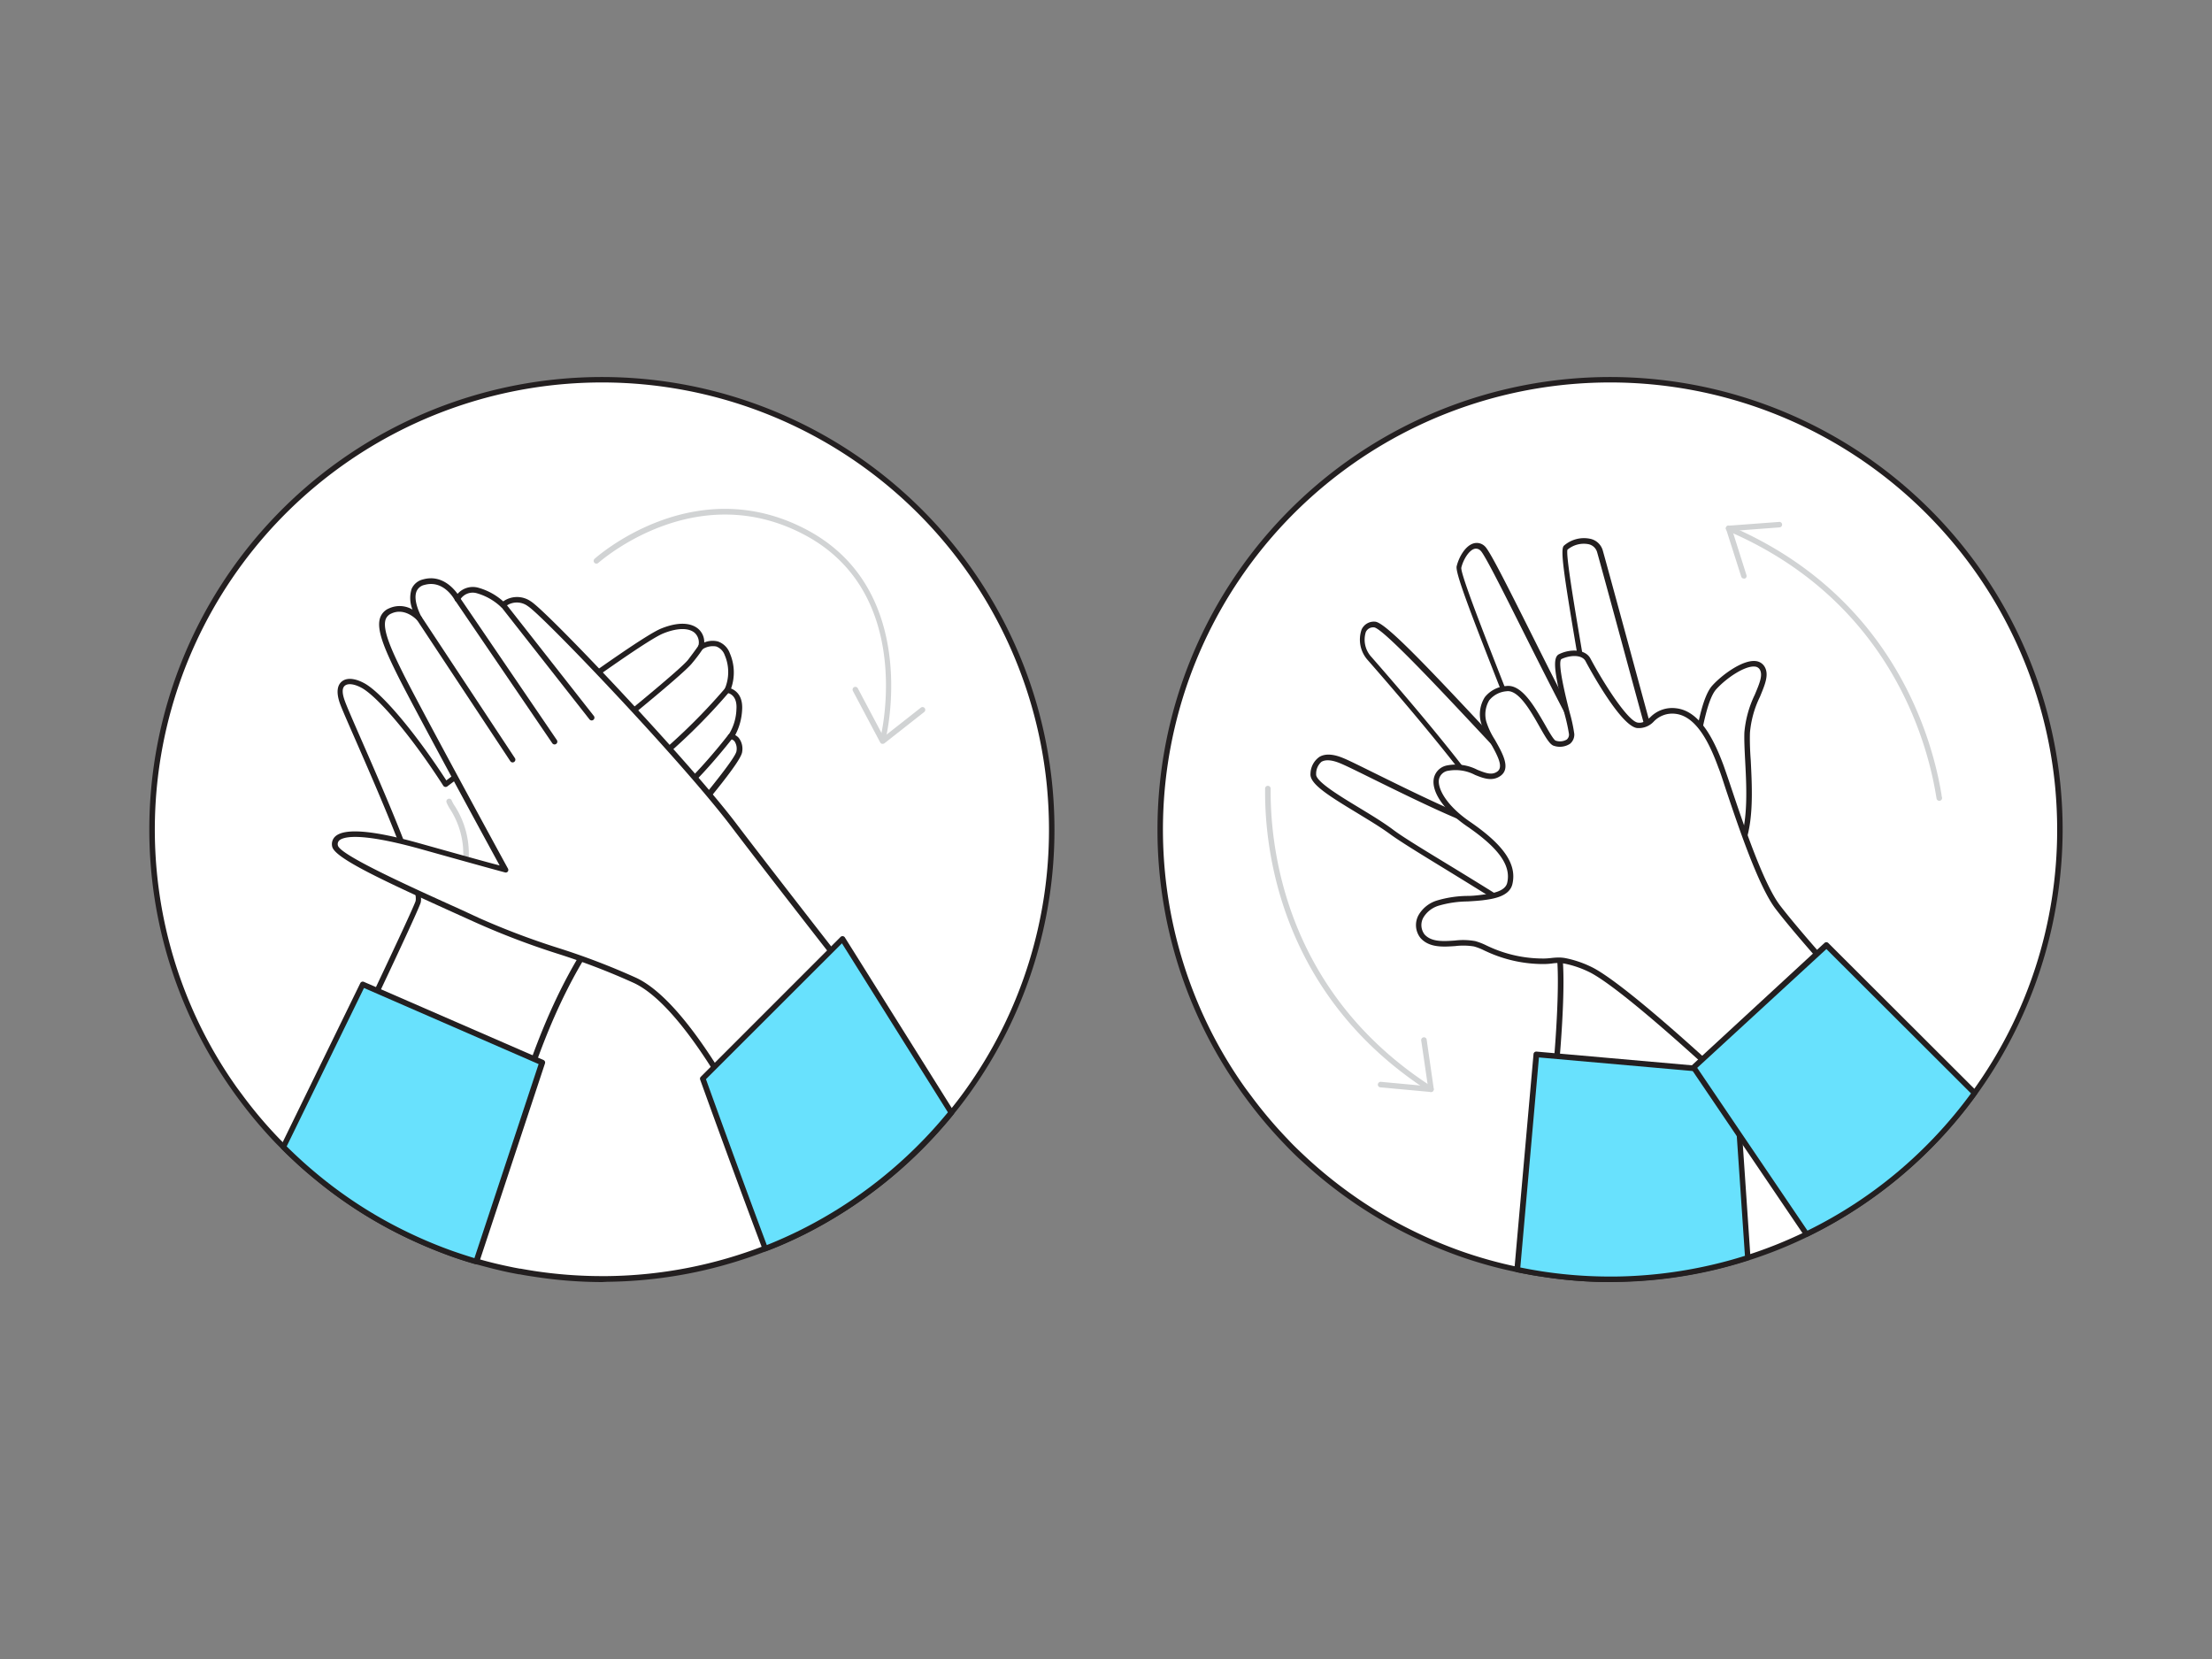 <svg xmlns="http://www.w3.org/2000/svg" viewBox="0 0 400 300"><rect x="0" y="0" width="400" height="300" fill="#808080" stroke="none"/><g id="_443_washing_hands_flatline" data-name="#443_washing_hands_flatline"><path d="M190.19,150a81.09,81.09,0,0,1-14.29,46.05q-1.82,2.64-3.84,5.12a81.06,81.06,0,0,1-11,11.17,81.89,81.89,0,0,1-15.88,10.44q-3.31,1.65-6.79,3a81.35,81.35,0,0,1-28.64,5.53h-.92a81.89,81.89,0,0,1-12.4-1c-.8-.13-1.61-.25-2.41-.41-.53-.1-1.07-.19-1.59-.31q-3.21-.64-6.31-1.55c-1.53-.44-3-.93-4.52-1.45a83.22,83.22,0,0,1-8.42-3.55,80.78,80.78,0,0,1-11.38-6.75q-3.06-2.18-5.89-4.61c-.83-.7-1.63-1.44-2.43-2.18s-1.53-1.44-2.26-2.18c-.35-.34-.68-.68-1-1a78.91,78.91,0,0,1-6.69-7.92c-.51-.67-1-1.35-1.48-2a81.34,81.34,0,1,1,147.76-54.24C190.06,144.76,190.19,147.36,190.19,150Z" fill="#fff"/><path d="M108.85,231.84a81,81,0,0,1-12.47-1c-.82-.12-1.63-.25-2.44-.41l-.15,0-1.45-.28c-2.14-.43-4.27-1-6.34-1.56-1.46-.42-3-.9-4.54-1.46A85.48,85.48,0,0,1,73,223.57a80.31,80.31,0,0,1-11.45-6.8c-2-1.41-4-3-5.92-4.63-.73-.62-1.51-1.31-2.45-2.19s-1.57-1.48-2.28-2.2l-1-1a81.78,81.78,0,0,1-6.74-8c-.5-.67-1-1.36-1.48-2.06A81.51,81.51,0,0,1,27,150a81.84,81.84,0,0,1,163.3-7.86c.25,2.61.38,5.25.38,7.86a81.55,81.55,0,0,1-14.38,46.33c-1.21,1.77-2.51,3.51-3.86,5.16a82.54,82.54,0,0,1-27,21.74c-2.28,1.13-4.58,2.16-6.83,3a84.35,84.35,0,0,1-11.66,3.56,82.14,82.14,0,0,1-17.16,2Zm0-162.68A80.86,80.86,0,0,0,33.76,180a79.59,79.59,0,0,0,8.72,16.16c.47.69,1,1.37,1.46,2A78.35,78.35,0,0,0,50.59,206l1,1c.7.7,1.45,1.43,2.25,2.17s1.7,1.55,2.42,2.16c1.91,1.64,3.87,3.18,5.85,4.58a79.24,79.24,0,0,0,11.31,6.71,82,82,0,0,0,8.37,3.53c1.57.55,3,1,4.49,1.44,2,.6,4.15,1.11,6.27,1.54.48.11,1,.19,1.42.28l.16,0c.8.15,1.6.28,2.4.41a81.53,81.53,0,0,0,12.32.94c.34,0,.6,0,.9,0a80.86,80.86,0,0,0,28.48-5.5c2.22-.87,4.49-1.88,6.75-3A81.67,81.67,0,0,0,160.75,212a80.6,80.6,0,0,0,10.92-11.1c1.33-1.63,2.62-3.34,3.82-5.1A80.63,80.63,0,0,0,189.69,150c0-2.57-.13-5.19-.37-7.77a80.85,80.85,0,0,0-80.47-73.07Z" fill="#231f20"/><path d="M92.91,203.05l-32.33-7.8s13.69-28.62,15-32.09S63.22,130.65,61.91,127s.87-4.55,3.69-3,8.89,8.42,15,17.87c0,0,34.08-25.7,39.18-27.74s7.64.11,7,2.93c0,0,3.25-2.17,4.77,1.3a8.17,8.17,0,0,1,0,6.5s2.39.22,2.17,3.47a9.37,9.37,0,0,1-1.52,4.9s1.76.09,1.53,2.69S114,160,109.39,166.63,98.77,182.46,92.91,203.05Z" fill="#fff"/><path d="M92.91,203.55H92.8l-32.34-7.81a.49.49,0,0,1-.34-.27.5.5,0,0,1,0-.43c.13-.28,13.7-28.63,15-32,.91-2.41-7-20.45-10.78-29.11-1.48-3.38-2.55-5.81-2.88-6.75-.81-2.32-.28-3.41.32-3.92.87-.75,2.36-.65,4.08.28,3.14,1.69,9.21,8.88,14.85,17.58,4.14-3.11,34-25.53,38.87-27.47,3.92-1.57,5.87-.63,6.68.06a3.16,3.16,0,0,1,1.09,2.47,4,4,0,0,1,2.45-.19,3.52,3.52,0,0,1,2.18,2.15,8.73,8.73,0,0,1,.22,6.37c.83.33,2.16,1.25,2,3.84a10.9,10.9,0,0,1-1.25,4.58,2.19,2.19,0,0,1,.64.5,3.23,3.23,0,0,1,.62,2.51c-.14,1.58-5.2,7.71-13.52,17.62-4.62,5.5-9,10.7-10.86,13.41-3.86,5.56-10.33,14.88-16.4,36.27A.51.51,0,0,1,92.91,203.55Zm-31.62-8.64,31.27,7.54c6.09-21.22,12.55-30.53,16.42-36.1,1.91-2.75,6.28-8,10.91-13.48,5.87-7,13.17-15.69,13.29-17.06a2.4,2.4,0,0,0-.36-1.76,1.18,1.18,0,0,0-.7-.39.48.48,0,0,1-.42-.29.49.49,0,0,1,.06-.51,9.11,9.11,0,0,0,1.41-4.63c.18-2.65-1.52-2.92-1.72-2.94a.51.51,0,0,1-.39-.26.53.53,0,0,1,0-.46,7.73,7.73,0,0,0,0-6.08,2.59,2.59,0,0,0-1.55-1.59,3.47,3.47,0,0,0-2.48.51.5.5,0,0,1-.56,0,.51.51,0,0,1-.21-.52,2.36,2.36,0,0,0-.65-2.46c-1.09-.93-3.16-.9-5.66.11-5,2-38.73,27.41-39.07,27.67a.53.53,0,0,1-.39.09.52.52,0,0,1-.33-.22c-6.29-9.79-12.19-16.31-14.78-17.7-1.29-.7-2.42-.85-3-.4s-.51,1.46,0,2.83c.32.9,1.43,3.45,2.84,6.68,6,13.69,11.78,27.28,10.81,29.86C74.83,166.56,63.26,190.79,61.29,194.91Z" fill="#231f20"/><path d="M84.24,155.84h0a.5.5,0,0,1-.49-.52,14.92,14.92,0,0,0-2.36-9,7.2,7.2,0,0,1-.65-1.24.51.51,0,0,1,.32-.63.49.49,0,0,1,.63.32,6.25,6.25,0,0,0,.56,1,15.87,15.87,0,0,1,2.5,9.53A.5.5,0,0,1,84.24,155.84Z" fill="#d1d3d4"/><path d="M104.08,137.54a.48.48,0,0,1-.39-.19.5.5,0,0,1,.08-.7c6.56-5.23,19.33-15.6,20.67-17.36,1.61-2.12,1.84-2.52,1.85-2.54a.51.51,0,0,1,.67-.2.5.5,0,0,1,.22.66,27.36,27.36,0,0,1-2,2.68c-1.75,2.3-20.06,16.92-20.84,17.54A.45.45,0,0,1,104.08,137.54Z" fill="#231f20"/><path d="M117.3,139.06a.51.51,0,0,1-.39-.19.49.49,0,0,1,.08-.7,107.81,107.81,0,0,0,14.13-13.7.49.49,0,0,1,.7-.06.5.5,0,0,1,.07.7A109,109,0,0,1,117.61,139,.51.51,0,0,1,117.3,139.06Z" fill="#231f20"/><path d="M122,144.48a.48.48,0,0,1-.4-.2.5.5,0,0,1,.1-.7c4-3,10-10.65,10-10.72a.5.5,0,0,1,.79.61c-.25.32-6.11,7.82-10.23,10.91A.49.49,0,0,1,122,144.48Z" fill="#231f20"/><path d="M138,209.12s-12.35-26.88-23.19-31.87-16.91-5.63-28.4-10.83S61.05,155.14,60.61,153s2.82-3.47,15.18,0,15.61,4.33,15.61,4.33S75.79,128.7,72.54,122.19s-4.77-10.4-2-11.7,5.2,1.3,5.2,1.3-3-5.42.87-6.51,6.07,3,6.07,3a3.17,3.17,0,0,1,3.68-1.52A11.07,11.07,0,0,1,91,109.4a3.81,3.81,0,0,1,4.77-.21c2.82,1.73,28,28.18,36.85,39.88s27.75,35.77,27.75,35.77Z" fill="#fff"/><path d="M138,209.62h-.07a.48.48,0,0,1-.38-.28c-.12-.27-12.4-26.77-23-31.62a124.47,124.47,0,0,0-13.91-5.32,139.08,139.08,0,0,1-14.49-5.52l-3.08-1.39c-14-6.33-22.58-10.33-23-12.41a1.89,1.89,0,0,1,.55-1.82c1.67-1.55,6.8-1.13,15.25,1.24s12.68,3.54,14.48,4c-2.83-5.18-15.44-28.37-18.31-34.1-2.69-5.38-4-8.68-3.29-10.72A2.85,2.85,0,0,1,70.38,110a4.58,4.58,0,0,1,4.21.23,5.56,5.56,0,0,1-.16-3.73,3,3,0,0,1,2.09-1.73c3.21-.89,5.36,1.43,6.22,2.62a3.68,3.68,0,0,1,3.79-1.1A11.26,11.26,0,0,1,91,108.75a4.35,4.35,0,0,1,5,0c3,1.85,28.37,28.66,37,40,8.79,11.57,27.56,35.52,27.75,35.76a.5.5,0,0,1,0,.65l-22.33,24.28A.51.51,0,0,1,138,209.62ZM64.23,151.34c-1.84,0-2.58.37-2.88.64a.92.92,0,0,0-.25.9c.35,1.72,13.11,7.48,22.44,11.69L86.62,166A136.81,136.81,0,0,0,101,171.44a127.35,127.35,0,0,1,14,5.36c10,4.62,21.08,27.12,23.12,31.43l21.54-23.41c-2.32-3-19.27-24.62-27.49-35.44-9.17-12.07-34.11-38.16-36.72-39.77a3.33,3.33,0,0,0-4.16.15.5.5,0,0,1-.7,0,10.55,10.55,0,0,0-4.32-2.47,2.66,2.66,0,0,0-3.12,1.25.49.49,0,0,1-.44.28.46.46,0,0,1-.45-.27c-.08-.15-2-3.75-5.49-2.78a2,2,0,0,0-1.44,1.15c-.72,1.73.86,4.59.88,4.62a.51.51,0,0,1-.81.59c-.09-.1-2.18-2.32-4.62-1.19A1.86,1.86,0,0,0,69.74,112c-.65,1.88,1.16,5.77,3.24,9.94,3.21,6.42,18.7,34.82,18.86,35.1a.52.52,0,0,1,0,.55.48.48,0,0,1-.52.17s-3.4-.9-15.62-4.33C69.81,151.82,66.32,151.34,64.23,151.34Z" fill="#231f20"/><path d="M92.7,137.87a.51.51,0,0,1-.42-.23L75.37,112.06a.5.5,0,0,1,.14-.69.51.51,0,0,1,.7.14l16.9,25.58a.49.49,0,0,1-.14.69A.46.46,0,0,1,92.7,137.87Z" fill="#231f20"/><path d="M100.29,134.62a.51.51,0,0,1-.42-.22L82.31,108.6a.5.5,0,0,1,.83-.56l17.56,25.79a.51.51,0,0,1-.41.79Z" fill="#231f20"/><path d="M107,130.28a.53.53,0,0,1-.4-.19l-16-20.38a.5.5,0,0,1,.08-.7.52.52,0,0,1,.71.08l16,20.38a.5.5,0,0,1-.09.7A.5.5,0,0,1,107,130.28Z" fill="#231f20"/><path d="M98.05,192.14l-11.91,36c-1.53-.44-3-.93-4.52-1.45a83.22,83.22,0,0,1-8.42-3.55,80.78,80.78,0,0,1-11.38-6.75q-3.06-2.18-5.89-4.61c-.83-.7-1.63-1.44-2.43-2.18s-1.53-1.44-2.26-2.18L65.58,178Z" fill="#68e1fd"/><path d="M86.14,228.62l-.13,0c-1.47-.42-3-.9-4.55-1.46A85.48,85.48,0,0,1,73,223.57a80.31,80.31,0,0,1-11.45-6.8c-2-1.41-4-3-5.92-4.63-.73-.62-1.51-1.31-2.45-2.19s-1.57-1.48-2.28-2.2a.49.49,0,0,1-.09-.57l14.34-29.39a.5.5,0,0,1,.65-.24l32.47,14.13a.5.5,0,0,1,.28.62l-11.91,36A.5.5,0,0,1,86.14,228.62ZM51.84,207.3c.63.63,1.3,1.27,2,1.92.93.86,1.7,1.55,2.42,2.16,1.91,1.64,3.87,3.18,5.85,4.58a79.24,79.24,0,0,0,11.31,6.71,82,82,0,0,0,8.37,3.53c1.41.49,2.73.92,4,1.31l11.61-35.09L65.82,178.66Z" fill="#231f20"/><path d="M172.06,201.17a81.06,81.06,0,0,1-11,11.17,81.89,81.89,0,0,1-15.88,10.44q-3.31,1.65-6.79,3C133.08,211.71,127.08,195,127.08,195l25.3-25.24Z" fill="#68e1fd"/><path d="M138.41,226.3a.45.45,0,0,1-.2,0,.53.53,0,0,1-.27-.28c-5.27-13.94-11.27-30.62-11.33-30.79a.5.5,0,0,1,.12-.52L152,169.43a.48.48,0,0,1,.41-.14.48.48,0,0,1,.37.23l19.67,31.39a.5.5,0,0,1,0,.58,82.54,82.54,0,0,1-27,21.74c-2.28,1.13-4.58,2.16-6.83,3Zm-10.75-31.15c.82,2.29,6.2,17.2,11,30,2.07-.83,4.18-1.77,6.28-2.82a81.6,81.6,0,0,0,26.47-21.19l-19.16-30.56Z" fill="#231f20"/><path d="M159.74,133.83l-.13,0a.5.5,0,0,1-.36-.6c.07-.26,6.25-25.79-13.65-36.45s-37.22,4.89-37.4,5a.5.5,0,0,1-.7,0,.5.5,0,0,1,0-.71c.17-.16,18-16.21,38.54-5.19s14.22,37.31,14.15,37.57A.5.5,0,0,1,159.74,133.83Z" fill="#d1d3d4"/><path d="M159.61,134.51h-.1a.51.51,0,0,1-.34-.25l-4.94-9.32a.51.51,0,0,1,.21-.68.5.5,0,0,1,.68.21l4.66,8.79,6.73-5.29a.49.49,0,0,1,.7.08.5.5,0,0,1-.08.7l-7.21,5.67A.5.5,0,0,1,159.61,134.51Z" fill="#d1d3d4"/><path d="M372.49,150a81,81,0,0,1-15.41,47.63,81.8,81.8,0,0,1-30.4,25.55A79.58,79.58,0,0,1,316,227.46c-2.26.73-4.56,1.35-6.9,1.88a81.22,81.22,0,0,1-17.05,2h-.92a81.89,81.89,0,0,1-12.4-1c-.81-.13-1.61-.25-2.41-.41s-1.31-.24-2-.39a78.13,78.13,0,0,1-10.46-2.92,83.22,83.22,0,0,1-8.42-3.55,80.45,80.45,0,0,1-19.7-13.54q-1.7-1.54-3.27-3.2a78.91,78.91,0,0,1-6.69-7.92c-.51-.67-1-1.35-1.48-2a81.34,81.34,0,1,1,147.75-54.24C372.36,144.76,372.49,147.36,372.49,150Z" fill="#fff"/><path d="M291.15,231.84a80.86,80.86,0,0,1-12.47-1c-.82-.12-1.63-.25-2.44-.41-.65-.12-1.31-.24-2-.39a79.46,79.46,0,0,1-10.52-2.94,86.32,86.32,0,0,1-8.47-3.57A81.65,81.65,0,0,1,235.46,210c-1.13-1-2.23-2.12-3.29-3.23a81.44,81.44,0,0,1-6.74-8c-.5-.67-1-1.36-1.48-2.06A81.51,81.51,0,0,1,209.31,150a81.84,81.84,0,0,1,163.3-7.86c.25,2.61.38,5.26.38,7.86a82,82,0,0,1-46.09,73.63,79.8,79.8,0,0,1-10.73,4.3c-2.23.72-4.56,1.36-6.94,1.9a82.22,82.22,0,0,1-17.16,2Zm0-162.68A80.86,80.86,0,0,0,216.06,180a79.78,79.78,0,0,0,8.71,16.16c.48.69,1,1.37,1.47,2a79.48,79.48,0,0,0,6.65,7.87c1,1.09,2.14,2.16,3.24,3.19a81.67,81.67,0,0,0,8.28,6.74,79.24,79.24,0,0,0,11.31,6.71,82,82,0,0,0,8.37,3.53,78.59,78.59,0,0,0,10.39,2.9c.65.15,1.3.27,1.94.39.81.15,1.61.28,2.41.41a81.43,81.43,0,0,0,12.32.94h.9a81.57,81.57,0,0,0,17-2c2.35-.53,4.65-1.16,6.86-1.87a79.07,79.07,0,0,0,10.59-4.25A80.11,80.11,0,0,0,343.05,212a81.11,81.11,0,0,0,13.62-14.63A80.51,80.51,0,0,0,372,150c0-2.57-.13-5.19-.37-7.77a80.85,80.85,0,0,0-80.47-73.07Z" fill="#231f20"/><path d="M281.33,193.64s1.95-20.19.06-23.44-24.51-15.91-29.74-19.74-14.44-8.1-14.17-10.49,1.65-3.86,5.12-2.46,24.64,12.7,28,12.06-20.86-28.23-22.83-30.48-1.92-6.28.9-6.16,28,29,29.44,29.2-14.7-37.44-14.18-39.6,2.45-5,4.29-3.36,18.24,37,19.71,36.59-5.9-35.43-4.74-36.71,5.37-2.22,6.22.7,9.63,35.45,10.1,36.92,6.38,1.13,6.87.37,1.35-10.15,3.66-12.72,7.33-5.84,8.68-3.46-2.54,6.38-2.73,11.61,1.63,15.95-1.64,21.65-5,42.68-5,42.68Z" fill="#fff"/><path d="M309.27,197.3h-.06l-27.94-3.16a.5.5,0,0,1-.44-.55c.54-5.57,1.61-20.59.13-23.14-1.16-2-11.55-8.33-19.14-13-4.61-2.82-8.59-5.25-10.46-6.62s-4-2.62-6.1-3.91c-5.27-3.19-8.49-5.24-8.28-7.05a3.8,3.8,0,0,1,1.61-3c1-.6,2.43-.55,4.2.17,1,.39,3.21,1.5,6.05,2.9,6.69,3.3,19.07,9.43,21.53,9.14.09-1.89-9.5-14.25-23-29.67a5.55,5.55,0,0,1-1.15-5.57,2.44,2.44,0,0,1,2.44-1.42c1.75.07,8.84,7.51,19.46,18.86,3.8,4.06,7.71,8.24,9.37,9.77-.77-2.72-3.83-10.53-6.58-17.53-5.3-13.51-7.76-20-7.5-21.12.41-1.7,1.57-3.67,3-4.12a2.08,2.08,0,0,1,2.1.51c.83.74,3.75,6.52,8.44,15.89,3.82,7.64,8.93,17.84,10.64,20.16,0-2.44-1.41-10.88-2.58-17.81-2.29-13.58-2.86-17.63-2.23-18.33a5.5,5.5,0,0,1,4.73-1.28,3,3,0,0,1,2.34,2.18c.38,1.33,2.38,8.67,4.5,16.45,2.5,9.22,5.34,19.66,5.6,20.46,0,.11.26.29.78.43,1.72.48,4.81.15,5.21-.21.08-.17.29-1.32.49-2.44.59-3.35,1.5-8.42,3.2-10.31s5.45-4.69,7.83-4.44a2.11,2.11,0,0,1,1.66,1.06c.82,1.45,0,3.28-.86,5.39a18.3,18.3,0,0,0-1.81,6.49c-.05,1.36,0,3.15.14,5,.28,5.57.64,12.51-1.85,16.84-3.17,5.52-5,42.09-5,42.46a.5.5,0,0,1-.18.35A.47.47,0,0,1,309.27,197.3Zm-27.4-4.1,26.92,3.05c.24-4.75,2-37,5.08-42.38,2.33-4.07,2-10.85,1.71-16.29-.1-1.92-.19-3.73-.14-5.13a19.48,19.48,0,0,1,1.89-6.84c.83-2,1.48-3.49.91-4.51a1.11,1.11,0,0,0-.9-.56c-1.76-.19-5.09,2-7,4.11-1.51,1.68-2.42,6.78-3,9.83a11.08,11.08,0,0,1-.65,2.84c-.58.89-3.86,1-5.38.78s-2.17-.61-2.38-1.27c-.27-.82-3-10.83-5.62-20.51-2.11-7.77-4.11-15.11-4.49-16.43a2.05,2.05,0,0,0-1.61-1.49,4.59,4.59,0,0,0-3.76,1c-.32.92,1.23,10.11,2.48,17.49,2.91,17.27,3,19.09,2,19.37s-2.49-2.16-12-21.1c-3.51-7-7.48-15-8.21-15.59a1.14,1.14,0,0,0-1.14-.31c-1,.32-2,2-2.33,3.4-.14,1.15,4.07,11.89,7.45,20.53,6.55,16.68,7.15,18.65,6.69,19.24a.6.6,0,0,1-.51.22c-.66-.08-2.73-2.21-10.63-10.66-6.86-7.32-17.21-18.39-18.77-18.54a1.47,1.47,0,0,0-1.5.85,4.59,4.59,0,0,0,1,4.48c7.29,8.32,24.15,28,23.2,30.74a.85.85,0,0,1-.66.56c-2.38.46-11.88-4.1-22.24-9.21-2.83-1.4-5.06-2.5-6-2.87-1.47-.6-2.59-.67-3.32-.24A2.86,2.86,0,0,0,238,140c-.14,1.27,4.27,3.94,7.81,6.08,2.16,1.31,4.39,2.66,6.17,4s5.8,3.77,10.4,6.57c8.52,5.21,18.19,11.12,19.47,13.32C283.63,173.06,282.2,189.62,281.87,193.2Z" fill="#231f20"/><path d="M316,227.46c-2.26.73-4.56,1.35-6.9,1.88a81.22,81.22,0,0,1-17.05,2h-.92a81.89,81.89,0,0,1-12.4-1c-.81-.13-1.61-.25-2.41-.41s-1.31-.24-2-.39l3.46-38.89,3.71.33,24.84,2.19,3.05.27.5,0h0l3.79.33.23,3.39.54,8Z" fill="#68e1fd"/><path d="M291.15,231.84a80.86,80.86,0,0,1-12.47-1c-.82-.12-1.63-.25-2.44-.41-.65-.12-1.31-.24-2-.39a.5.5,0,0,1-.39-.53l3.46-38.9a.48.48,0,0,1,.18-.34.52.52,0,0,1,.36-.11L310,193l.1,0,3.7.33a.49.49,0,0,1,.46.46l2.28,33.58a.5.5,0,0,1-.35.51c-2.23.72-4.56,1.36-6.94,1.9a82.22,82.22,0,0,1-17.16,2Zm-16.23-2.64,1.5.29c.81.15,1.61.28,2.41.41a81.43,81.43,0,0,0,12.32.94h.9a81.57,81.57,0,0,0,17-2c2.22-.5,4.4-1.09,6.49-1.75l-2.23-32.77L309.9,194l-.08,0-3.47-.3-28.06-2.48Z" fill="#231f20"/><path d="M315.28,198.5s-20.21-19.17-27.35-23a19.18,19.18,0,0,0-4.76-1.7c-1.47-.34-2.52,0-4,0a24.19,24.19,0,0,1-10.11-2.2,14.28,14.28,0,0,0-2.41-1c-2.8-.69-7.19,1.14-9.41-1.36a3.24,3.24,0,0,1-.26-3.65,5.36,5.36,0,0,1,3-2.34c2.6-.9,5.43-.68,8.12-1,1.63-.21,4.44-.57,4.9-2.53.79-3.35-1.47-6.64-7.47-10.76s-7.66-9.15-3.71-10.12,6.76,2.79,9.18,1-2.27-6.72-2.77-9.41.21-5.43,4.11-6,7.22,9.51,8.79,9.89,3-.06,3-1.68-3.77-13.16-2.06-14,4.22-.94,5,.57,6.34,11.48,8.93,11.85,3-3,7-2.57,6.47,5.38,8.16,10,6.4,20.33,10.27,25.41,12.68,14.78,12.68,14.78Z" fill="#fff"/><path d="M315.28,199a.51.51,0,0,1-.34-.14c-.2-.19-20.24-19.17-27.25-22.93a18.35,18.35,0,0,0-4.63-1.65,6.82,6.82,0,0,0-2.42-.05,12.69,12.69,0,0,1-1.44.1,24.41,24.41,0,0,1-10.33-2.24l-.44-.2a10.47,10.47,0,0,0-1.88-.74,12.06,12.06,0,0,0-3.38-.07c-2.2.15-4.71.32-6.29-1.45a3.74,3.74,0,0,1-.32-4.22,5.81,5.81,0,0,1,3.29-2.57,20.06,20.06,0,0,1,5.52-.83c.89,0,1.82-.1,2.7-.22,1.53-.19,4.1-.52,4.48-2.15.73-3.12-1.51-6.27-7.27-10.22-4.11-2.82-6.47-6.21-6-8.66a3,3,0,0,1,2.47-2.36,8.42,8.42,0,0,1,5.4.8c1.61.65,2.65,1,3.61.32,1.12-.81.16-2.71-1.31-5.3a13.27,13.27,0,0,1-1.66-3.62,5.78,5.78,0,0,1,.72-4.54,5.4,5.4,0,0,1,3.81-2c2.82-.42,5.12,3.63,7,6.87.69,1.22,1.64,2.9,2,3a2.39,2.39,0,0,0,2-.2,1.15,1.15,0,0,0,.4-1,32.58,32.58,0,0,0-.8-3.63c-1.74-7-2.3-10.17-1-10.8,2-1,4.76-.94,5.68.78,2.49,4.66,6.79,11.34,8.56,11.59.94.14,1.51-.33,2.29-1a5.54,5.54,0,0,1,4.66-1.59c4.48.51,7,6.15,8.57,10.34.35,1,.83,2.38,1.4,4.09,2.16,6.44,5.77,17.22,8.79,21.2,3.82,5,12.57,14.65,12.66,14.74a.51.51,0,0,1,0,.68l-18.86,19.7A.49.49,0,0,1,315.28,199Zm-33.4-25.85a6.43,6.43,0,0,1,1.4.15,19.24,19.24,0,0,1,4.89,1.75c6.68,3.59,24.26,20.07,27.1,22.74l18.19-19c-1.6-1.78-9-10-12.39-14.46-3.13-4.11-6.77-15-8.95-21.49-.56-1.7-1-3.11-1.39-4.06-1.44-3.95-3.82-9.25-7.75-9.7a4.62,4.62,0,0,0-3.9,1.37,3.69,3.69,0,0,1-3.07,1.2c-3-.42-8.67-10.91-9.3-12.1s-2.76-1.13-4.37-.36c-.75.63.83,7,1.51,9.66a28.18,28.18,0,0,1,.83,3.86,2.15,2.15,0,0,1-.77,1.79,3.38,3.38,0,0,1-2.87.38c-.74-.18-1.42-1.32-2.65-3.49-1.6-2.83-3.8-6.69-5.94-6.39a4.48,4.48,0,0,0-3.15,1.64,5,5,0,0,0-.55,3.78,13.36,13.36,0,0,0,1.55,3.31c1.38,2.44,3,5.21,1,6.6-1.46,1-3,.44-4.57-.2a7.54,7.54,0,0,0-4.79-.76,2,2,0,0,0-1.73,1.57c-.29,1.63,1.33,4.72,5.6,7.65,6.15,4.22,8.52,7.7,7.68,11.28-.54,2.31-3.65,2.7-5.33,2.92-.91.11-1.85.16-2.76.22a19.21,19.21,0,0,0-5.25.77,4.86,4.86,0,0,0-2.74,2.11,2.78,2.78,0,0,0,.19,3.08c1.25,1.4,3.4,1.25,5.48,1.11a12.39,12.39,0,0,1,3.68.1,11.58,11.58,0,0,1,2.06.8l.43.2a23.39,23.39,0,0,0,9.91,2.15c.48,0,.92-.05,1.35-.09A11.44,11.44,0,0,1,281.88,173.15Z" fill="#231f20"/><path d="M357.08,197.63a81.8,81.8,0,0,1-30.4,25.55l-12.17-18-5.74-8.48-2.38-3.52-.13-.19,1.55-1.44,1.85-1.7,18.87-17.39,1.76-1.62Z" fill="#68e1fd"/><path d="M326.68,223.68a.49.49,0,0,1-.41-.22l-20.42-30.15a.48.48,0,0,1,.07-.65l24-22.14a.5.5,0,0,1,.69,0l26.79,26.74a.5.5,0,0,1,.05.65,82.07,82.07,0,0,1-30.58,25.71A.54.54,0,0,1,326.68,223.68ZM306.91,193.1l19.94,29.44A80.34,80.34,0,0,0,343.05,212a81.15,81.15,0,0,0,13.37-14.28l-26.15-26.1Z" fill="#231f20"/><path d="M258.75,197.47a.54.54,0,0,1-.27-.07c-26.93-17.3-29.75-43.72-29.71-54.27v-.53a.5.5,0,1,1,1,0v.55c0,10.39,2.73,36.4,29.25,53.42a.5.5,0,0,1,.15.69A.48.48,0,0,1,258.75,197.47Z" fill="#d1d3d4"/><path d="M258.75,197.47h0l-9.13-.84a.5.5,0,0,1-.46-.54.52.52,0,0,1,.55-.46l8.5.79L257,188.15a.51.51,0,0,1,.43-.57.49.49,0,0,1,.56.43l1.28,8.89a.51.51,0,0,1-.14.42A.48.48,0,0,1,258.75,197.47Z" fill="#d1d3d4"/><path d="M350.68,144.81a.5.5,0,0,1-.49-.41l-.09-.53c-1.68-10.26-8.71-35.45-37.68-47.86a.5.5,0,1,1,.4-.91c29.42,12.6,36.56,38.19,38.27,48.61,0,.22.06.39.09.51a.51.51,0,0,1-.4.59Z" fill="#d1d3d4"/><path d="M315.34,104.62a.5.5,0,0,1-.47-.35l-2.73-8.56a.56.56,0,0,1,.06-.44.52.52,0,0,1,.38-.21l9.14-.68a.49.49,0,0,1,.54.46.5.5,0,0,1-.46.53l-8.51.64,2.53,8a.49.49,0,0,1-.32.62A.45.45,0,0,1,315.34,104.62Z" fill="#d1d3d4"/></g></svg>